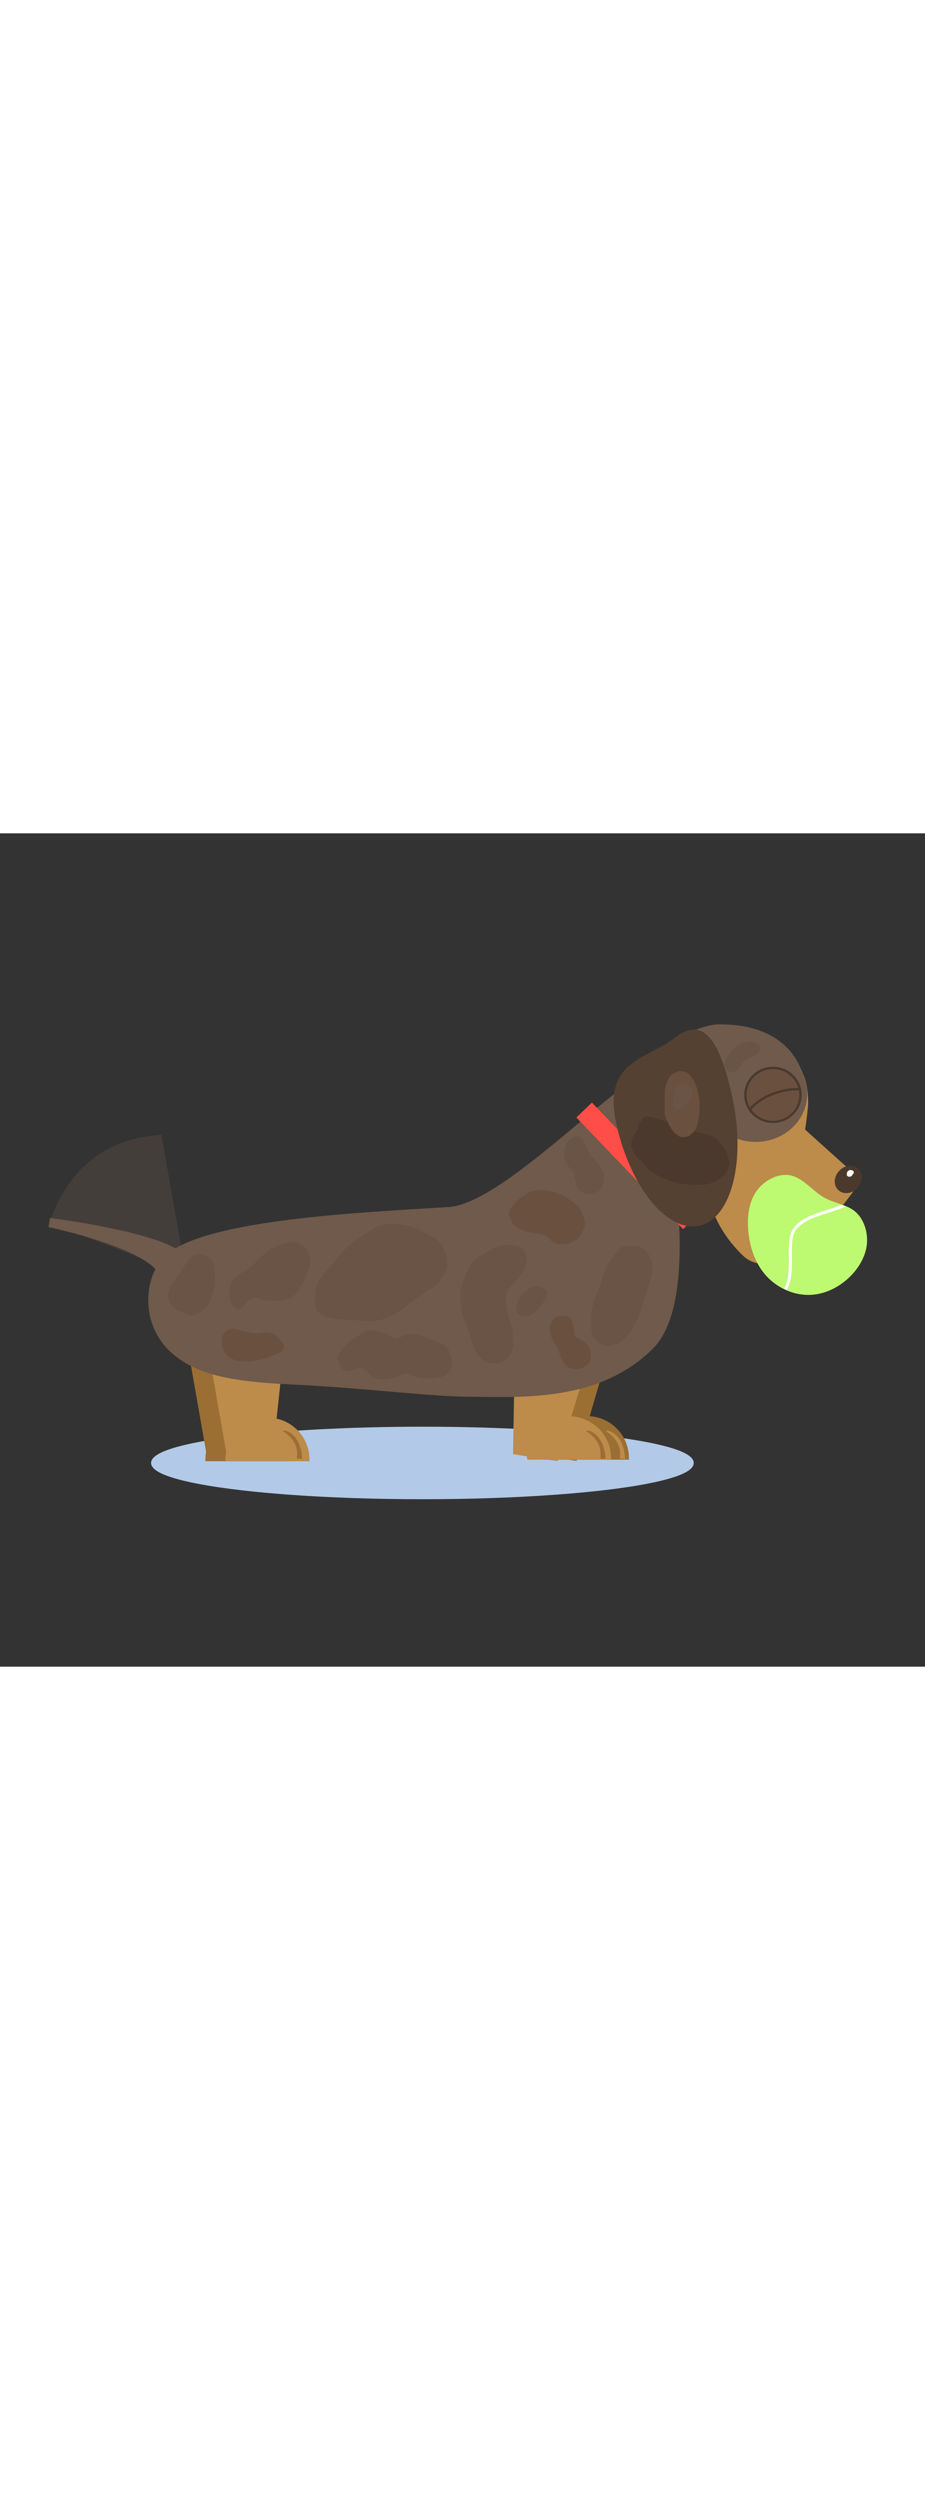 <svg xmlns="http://www.w3.org/2000/svg" width="400" viewBox="-50 0 1200 1080">
  <rect x="-50" y="0" width="1200" height="1080" fill="#333333" stroke="none"/>
  <style>
    .ear,
    .closed-eye,
    .lean,
    .front-legs,
    .leg,
    .head,
    .tail,
    .tail-blur,
    .shadow {
      animation-duration: 3s;
      animation-iteration-count: infinite;
      animation-timing-function: linear;
    }

    .ball,
    .ball-decoration,
    .ball-sound {
      animation-duration: 3s;
      animation-iteration-count: infinite;
      animation-timing-function: ease-in-out;
    }

    .ball {
      animation-name: squishBall;
      transform: matrix(1.095,
          0.522,
          -0.529,
          1.237,
          208.271,
          -632.282);
    }

    @keyframes squishBall {

      0%,
      50%,
      72%,
      80%,
      92%,
      100% {
        d: path("m 930.802,477.191 c -13.059,3.008 -24.779,15.977 -26.815,30.677 -2.036,14.7 5.613,31.125 15.548,43.473 9.936,12.348 22.155,20.615 36.128,24.297 13.973,3.682 29.696,2.779 42.912,-2.816 13.215,-5.595 23.921,-15.881 30.659,-28.143 6.738,-12.262 9.508,-26.497 5.737,-38.517 -3.771,-12.02 -14.082,-21.823 -25.56,-24.466 -11.478,-2.643 -24.12,1.876 -37.639,0.659 -13.518,-1.217 -27.912,-8.17 -40.97,-5.162 z"
          );
        transform: matrix(1.095,
            0.522,
            -0.529,
            1.237,
            208.271,
            -632.282);
      }

      65%,
      85% {
        d: path("m 932.416,479.262 c -14.672,0.936 -26.392,13.905 -28.428,28.605 -2.036,14.7 5.613,31.125 15.942,38.977 10.329,7.852 23.337,7.129 34.393,10.902 11.056,3.773 20.161,12.042 33.729,12.766 13.568,0.724 31.599,-6.095 42.725,-18.162 11.127,-12.067 15.347,-29.379 10.923,-43.939 -4.425,-14.561 -17.494,-26.367 -28.831,-27.223 -11.337,-0.857 -20.939,9.237 -34.55,8.736 -13.611,-0.501 -31.231,-11.597 -45.903,-10.661 z"
          );
        transform: matrix(1.095,
            0.522,
            -0.529,
            1.237,
            208.271,
            -642.282);
      }
    }

    .ball-decoration {
      animation-name: ballDecorationAnimation;
    }

    @keyframes ballDecorationAnimation {

      0%,
      50%,
      72%,
      80%,
      92%,
      100% {
        d: path("m 963.395,597.719 c 21.499,-19.303 4.809,-64.804 16.719,-83.463 16.195,-25.371 67.939,-22.922 89.431,-47.685"
          );
      }

      65%,
      85% {
        d: path("m 978.402,581.775 c 21.499,-19.303 -15.825,-51.204 -3.915,-69.863 16.195,-25.371 63.718,-19.17 85.21,-43.934"
          );
      }
    }

    .ball-sound {
      animation-name: ballSound;
      visibility: hidden;
    }

    @keyframes ballSound {

      0%,
      60%,
      70%,
      80%,
      90%,
      100% {
        visibility: hidden;
        transform: translateY(0);
      }

      65%,
      67%,
      69%,
      85%,
      87%,
      89% {
        visibility: visible;
        transform: translateY(-3px);
      }

      66%,
      68%,
      86%,
      88% {
        visibility: visible;
        transform: translateY(3px);
      }
    }

    .ear {
      animation-name: moveEar;
      transform-origin: top center;
      transform-box: fill-box;
    }

    @keyframes moveEar {

      0%,
      12%,
      21%,
      31%,
      35%,
      100% {
        transform: rotateZ(0);
      }

      9%,
      19%,
      29% {
        transform: rotateZ(-5deg);
        transform: rotateZ(-10deg);
      }

      13%,
      23%,
      33% {
        transform: rotateZ(5deg);
        transform: rotateZ(10deg);
      }
    }

    .closed-eye {
      animation-name: closeEye;
    }

    @keyframes closeEye {

      0%,
      50%,
      100% {
        visibility: hidden;
      }

      10% {
        visibility: visible;
      }
    }

    .lean {
      animation-name: leanDown;
      transform-origin: center;
    }

    @keyframes leanDown {

      0%,
      50%,
      100% {
        transform: rotateZ(0) translateY(0);
      }

      60%,
      90% {
        transform: rotateZ(10deg) translateY(5%);
      }
    }

    .front-legs {
      animation-name: flexLegs;
    }

    @keyframes flexLegs {

      0%,
      50%,
      100% {
        transform: translateX(0);
      }

      60%,
      90% {
        transform: translateX(12%);
      }
    }

    .leg {
      animation-name: rotateLegs;
      transform-origin: bottom left;
      transform-box: fill-box;
      transform: translateX(16%) rotate(-10deg);
    }

    @keyframes rotateLegs {

      0%,
      50%,
      100% {
        transform: translateX(16%) rotate(-10deg);
      }

      60%,
      90% {
        transform: translateX(35%) rotate(-83deg);
      }
    }

    .head {
      animation-name: lookDown;
      transform-origin: top right;
      transform-box: fill-box;
    }

    @keyframes lookDown {

      0%,
      55%,
      100% {
        transform: rotateZ(0) translate(0, 0);
      }

      60%,
      90% {
        transform: rotateZ(5deg) translate(2.5%, 6%);
      }
    }

    .tail {
      animation-name: moveTail;
      transform-origin: bottom center;
    }

    @keyframes moveTail {

      0%,
      50%,
      90%,
      100% {
        d: path("m 161.629,568.63 20.927,-20 C 151.51,521.738 14.092,504.432 14.092,504.432 c 0,0 128.814,26.719 147.536,64.198 z"
          );
      }

      64%,
      70%,
      76%,
      82% {
        d: path("m 161.629,568.63 20.927,-20 C 151.51,521.738 77.565,422.941 77.565,422.941 c 0,0 65.34,108.21 84.063,145.689 z"
          );
      }

      60%,
      66%,
      72%,
      78%,
      84% {
        d: path("m 161.629,568.63 20.927,-20 C 151.51,521.738 14.092,504.432 14.092,504.432 c 0,0 128.814,26.719 147.536,64.198 z"
          );
      }

      62%,
      68%,
      74%,
      80%,
      86% {
        d: path("m 161.629,568.63 20.927,-20 C 151.51,521.738 159.419,390.74 159.419,390.74 c 0,0 -16.514,140.411 2.209,177.89 z"
          );
      }
    }

    .tail-blur {
      animation-name: tailBlur;
      transform-origin: bottom center;
    }

    @keyframes tailBlur {

      0%,
      59%,
      90%,
      100% {
        opacity: 0;
      }

      64%,
      70%,
      76%,
      82% {
        transform: rotate(-2deg);
        opacity: 0;
      }

      60%,
      66%,
      72%,
      78%,
      84% {
        opacity: 0.3;
      }

      62%,
      68%,
      74%,
      80%,
      86% {
        transform: rotate(2deg);
        opacity: 0;
      }
    }

    .shadow {
      animation-name: scaleShadow;
      transform-origin: center center;
    }

    @keyframes scaleShadow {

      0%,
      55%,
      100% {
        transform: scaleX(1) translateX(0);
      }

      60%,
      90% {
        transform: scaleX(1.1) translateX(4%);
      }
    }
  </style>
  <ellipse class="shadow" ry="45" rx="350" cy="816" cx="498" opacity="1" fill="#B2CAE8" fill-opacity="1"
    stroke="#B2CAE8" stroke-width="4" />
  <path class="tail-blur" fill="#6f5a4b"
    d="M 180.265,568.972 14.092,504.432 C 40.893,428.544 92.941,394.676 159.419,390.74 l 29.972,170.684 c 1.155,6.575 -2.931,9.954 -9.126,7.548 z"
    opacity=".296" />
  <path class="tail" fill="#6f5a4b" stroke="#6f5a4b" stroke-width="12"
    d="m 161.629,568.63 20.927,-20 C 151.51,521.738 14.092,504.432 14.092,504.432 c 0,0 128.814,26.719 147.536,64.198 z" />
  <g class="back-legs">
    <path fill="#9b6e34" d="M180.059 589.035h121.038l-23.651 219.517-58.432 2.217-38.955-221.734z" />
    <path fill="#9b6e34" stroke="#9b6e34" stroke-width="6"
      d="M270.996 760.244c-28.22 0-51.088 22.555-51.536 50.525h103.071c-.447-27.97-23.315-50.525-51.535-50.525z" />
    <path fill="#bd8b4a" d="M206.036 589.035h121.039l-23.651 219.517-58.433 2.217-38.955-221.734z" />
    <path fill="#bd8b4a" stroke="#bd8b4a" stroke-width="6"
      d="M296.973 760.244c-28.219 0-51.088 22.555-51.535 50.525h103.071c-.447-27.97-23.316-50.525-51.536-50.525z" />
    <path fill="#9b6e34" fill-opacity="1" stroke="#9b6e34" stroke-width="1"
      d="m 341.349,810.262 c -1.482,-30.602 -20.292,-36.532 -23.614,-35.833 -1.371,0.039 21.537,10.535 17.963,35.349 z" />
  </g>
  <g class="front-legs">
    <path class="leg" fill="#9b6e34"
      d="m 640.902,580.105 119.144,21.33 -61.965,211.914 -57.908,-8.115 z" />
    <path fill="#9b6e34" stroke="#9b6e34" stroke-width="6"
      d="m 711.354,758.244 c -28.22,0 -51.089,22.555 -51.536,50.525 h 103.071 c -0.447,-27.97 -23.316,-50.525 -51.535,-50.525 z" />
    <path fill="#bd8b4a" fill-opacity="1" stroke="#bd8b4a" stroke-width="1"
      d="m 760.353,810.36 c -1.482,-30.602 -20.292,-36.532 -23.614,-35.833 -1.371,0.039 21.537,10.535 17.963,35.349 z" />
    <path class="leg" fill="#bd8b4a"
      d="m 619.466,579.553 118.833,23.006 -64.943,211.02 -57.789,-8.93 z" />
    <path fill="#bd8b4a" stroke="#bd8b4a" stroke-width="6"
      d="m 688.228,758.244 c -56.815,-1.812 -59.841,0.901 -51.535,50.525 h 103.071 c -0.447,-27.97 -23.33,-49.625 -51.536,-50.525 z" />
    <path fill="#9b6e34" fill-opacity="1" stroke="#9b6e34" stroke-width="1"
      d="m 734.977,810.43 c -1.482,-30.602 -20.292,-36.532 -23.614,-35.833 -1.371,0.039 21.537,10.535 17.963,35.349 z" />
  </g>
  <g class="lean">
    <g class="body">
      <path fill="#6f5a4b" stroke="#6f5a4b" stroke-width="3.25"
        d="M751.059 361.906c0-29.802 45.436-69.614 45.436-69.614s49.234-43.162 87.533-43.162c73.437 0 111.791 39.402 111.791 101.686 0 31.044-9.528 61.914-28.18 85.07-18.769 23.303-46.777 38.795-83.611 38.795-73.437 0-132.969-50.491-132.969-112.775z" />
      <path fill="#6f5a4b" stroke="#6f5a4b" stroke-width="3.25"
        d="M161.724 552.442c43.998-51.241 266.636-59.779 370.667-66.522 85.958-5.571 279.053-236.247 279.053-163.339 0 53.584 51.308 278.307-16.195 344.713-68.328 67.217-165.195 62.163-239.502 61.231-52.92-.663-131.793-11.253-226.832-15.838-77.24-3.727-120.165-11.768-152.525-38.198-41.065-33.54-39.869-92.695-14.666-122.047z" />
      <path fill="#695445" stroke="#695445" stroke-width="2.06"
        d="M412.368 528.039l22.614-14.883c5.4-3.554 14.781-6.181 20.954-5.866l13.681.698c6.173.314 15.487 2.785 20.804 5.518l20.246 10.406c5.317 2.733 11.558 9.379 13.94 14.844l2.905 6.668c2.382 5.465 2.362 14.665-.044 20.548l-1.537 3.759c-2.406 5.883-8.735 13.532-14.136 17.084l-10.784 7.093c-5.401 3.552-13.927 9.649-19.044 13.617l-11.314 8.774c-5.116 3.969-14.146 8.913-20.168 11.043l-2.382.842c-6.022 2.13-15.885 3.458-22.029 2.966l-7.054-.565c-6.145-.492-16.135-1.112-22.313-1.384l-6.765-.298c-6.178-.273-15.545-2.626-20.922-5.256l-.197-.096c-5.376-2.63-9.598-9.753-9.43-15.91l.316-11.56c.169-6.157 3.685-15.154 7.854-20.095l27.479-32.565c4.169-4.941 11.926-11.828 17.326-15.382z" />
      <path fill="#695445" stroke="#695445" stroke-width="5"
        d="M392.18 675.438l8.165-10.299c1.928-2.433 5.608-5.685 8.218-7.265l15.541-9.405c2.61-1.58 7.112-2.313 10.055-1.636l13.58 3.123c2.943.676 7.135 2.952 9.364 5.081l.26.249c2.229 2.13 6.286 2.86 9.063 1.631l4.337-1.919c2.776-1.229 7.431-2.671 10.398-3.221l2.133-.396c2.966-.55 7.647-.066 10.455 1.082l3.466 1.417c2.807 1.147 7.4 2.889 10.258 3.891l1.012.354c2.858 1.002 7.401 2.867 10.148 4.166l5.2 2.46c2.747 1.299 5.746 4.788 6.699 7.792l3.367 10.618c.953 3.003.26 7.492-1.548 10.025l-2.543 3.565c-1.808 2.533-5.672 5.067-8.631 5.66l-5.189 1.039c-2.96.592-7.792.868-10.795.615l-8.061-.678c-3.003-.252-7.719-1.371-10.534-2.498l-5.712-2.287c-2.815-1.127-7.323-.988-10.07.312l-5.201 2.46c-2.747 1.299-7.391 2.715-10.373 3.163l-5.106.767c-2.983.448-7.717-.001-10.574-1.002l-1.013-.355c-2.857-1.001-6.663-3.848-8.499-6.357l-.923-1.262c-1.837-2.509-5.753-4.827-8.747-5.177l-2.791-.326c-2.994-.35-7.652.409-10.405 1.695l-3.665 1.713c-2.753 1.286-6.27.145-7.855-2.547l-4.104-6.969c-1.586-2.692-1.308-6.847.62-9.279z" />
      <path fill="#695445" stroke="#695445" stroke-width="5"
        d="M559.503 565.641l-6.595 16.23c-1.842 4.533-3.19 12.298-3.012 17.344l.375 10.576c.179 5.045 1.874 13.072 3.787 17.928l3.273 8.314c1.913 4.856 4.607 12.825 6.018 17.799l2.271 8.005c1.411 4.973 5.602 12.104 9.361 15.927l.137.14c3.759 3.823 10.993 6.882 16.159 6.833l1.542-.015c5.166-.049 11.579-3.345 14.325-7.361l1.801-2.633c2.746-4.016 4.7-11.368 4.364-16.42l-.529-7.952c-.336-5.053-1.859-13.16-3.402-18.108l-2.384-7.645c-1.543-4.948-2.962-13.051-3.17-18.098l-.145-3.513c-.208-5.047 2.286-12.052 5.569-15.646l6.804-7.445c3.283-3.594 7.962-9.9 10.45-14.085l1.031-1.735c2.488-4.185 3.56-11.641 2.394-16.653l-.216-.927c-1.166-5.012-6.322-9.396-11.516-9.793l-10.284-.786c-5.194-.397-12.79 1.392-16.967 3.995l-20.542 12.802c-4.177 2.604-9.056 8.389-10.899 12.922z" />
      <path fill="#695445" stroke="#695445" stroke-width="5"
        d="M642.333 590.4l-3.736 1.374c-3.152 1.16-7.235 4.448-9.12 7.344l-3.019 4.638c-1.885 2.896-3.749 8.067-4.163 11.55l-.015.127c-.415 3.483 1.926 6.728 5.228 7.248l3.191.503c3.302.521 7.946-1.01 10.374-3.42l4.843-4.808c2.427-2.41 5.87-6.749 7.689-9.691l3.257-5.267c1.82-2.943.874-6.601-2.112-8.17l-1.304-.686c-2.987-1.569-7.962-1.902-11.113-.742z" />
      <path fill="#695445" stroke="#695445" stroke-width="5"
        d="M735.821 570.473l-2.761 9.352c-1.12 3.793-3.295 9.799-4.859 13.415l-1.912 4.422c-1.563 3.615-3.549 9.676-4.436 13.537l-2.091 9.107c-.887 3.861-1.31 10.195-.946 14.149l.954 10.364c.364 3.953 3.168 9.004 6.264 11.282l3.938 2.898c3.095 2.278 8.576 3.343 12.242 2.38l4.903-1.289c3.666-.963 8.744-4.081 11.343-6.965l4.222-4.685c2.599-2.883 6.122-8.075 7.87-11.596l2.76-5.56c1.747-3.521 4.176-9.415 5.424-13.164l3.042-9.135 4.653-14.673a414.246 414.246 0 004.043-13.737l2.3-8.463c1.038-3.819 1.376-10.09.755-14.008l-.023-.144c-.621-3.917-3.056-9.592-5.439-12.675l-1.217-1.575c-2.383-3.083-7.372-5.776-11.144-6.016l-11.336-.723c-3.771-.24-8.689 2.123-10.985 5.278l-11.38 15.644c-2.295 3.155-5.064 8.787-6.184 12.58z" />
      <path fill="#695445" stroke="#695445" stroke-width="5"
        d="M697.133 395.726l-4.154 1.378c-2.827.939-5.779 4.129-6.593 7.125l-1.595 5.868c-.814 2.997-.675 7.808.312 10.746l.971 2.893c.987 2.939 3.565 7.02 5.759 9.117l.387.37c2.194 2.096 4.591 6.236 5.355 9.247l.264 1.039a288.186 288.186 0 012.507 10.969l.023.111c.621 3.047 3.274 6.647 5.926 8.041l2.516 1.322c2.652 1.394 7.033 1.585 9.785.428l5.18-2.178c2.753-1.157 5.396-4.584 5.904-7.655l1.19-7.193c.508-3.07-.364-7.695-1.947-10.329l-3.356-5.586c-1.583-2.635-4.712-6.388-6.99-8.383l-.841-.737c-2.278-1.995-5.147-5.898-6.409-8.717l-3.774-8.429-2.901-6.099c-1.326-2.788-4.692-4.287-7.519-3.348z" />
      <path fill="#6a503e" stroke="#6a503e" stroke-width="3.25"
        d="M664.861 644.439l1.313 5.522c.683 2.872 2.629 7.103 4.346 9.449l1.356 1.853c1.717 2.346 3.796 6.537 4.645 9.36l1.473 4.904c.848 2.823 2.802 7.108 4.364 9.571l.402.634c1.562 2.463 5.043 5.042 7.776 5.76l2.224.584c2.732.718 7.126.585 9.814-.298l2.384-.783c2.688-.883 6.21-3.54 7.867-5.934l.06-.088c1.657-2.394 2.471-6.669 1.818-9.549l-1.424-6.29c-.653-2.88-3.028-6.626-5.306-8.368l-.083-.063c-2.278-1.741-6.306-3.859-8.998-4.729l-.098-.032c-2.692-.871-5.008-3.972-5.174-6.928l-.158-2.832c-.165-2.955-1.169-7.57-2.241-10.307l-1.419-3.622c-1.072-2.737-4.224-4.956-7.041-4.956h-6.464c-2.816 0-6.365 1.996-7.928 4.46l-1.916 3.022c-1.563 2.463-2.275 6.788-1.592 9.66z" />
      <path fill="#6a503e" stroke="#6a503e" stroke-width="3.25"
        d="M613.467 486.952l7.154-8.311c1.998-2.322 5.741-5.413 8.36-6.904l8.694-4.95c2.619-1.491 7.156-2.7 10.135-2.7h8.149c2.978 0 7.667.854 10.472 1.907l11.049 4.148c2.805 1.053 7.038 3.39 9.456 5.219l10.181 7.706c2.417 1.829 5.195 5.7 6.204 8.646l3.163 9.236c1.009 2.946.788 7.625-.492 10.452l-2.937 6.483c-1.28 2.826-4.478 6.253-7.142 7.653l-7.016 3.687c-2.664 1.4-7.216 2.192-10.167 1.769l-5.975-.856c-2.952-.423-6.793-2.796-8.58-5.301l-.345-.484c-1.787-2.504-5.598-5.058-8.513-5.703l-3.836-.848c-2.914-.645-7.667-1.527-10.616-1.97l-5.228-.785c-2.948-.443-7.472-1.989-10.105-3.454l-3.343-1.861c-2.632-1.464-5.846-4.922-7.178-7.723l-2.75-5.781c-1.332-2.801-.792-6.953 1.206-9.275z" />
      <path fill="#695445" stroke="#695445" stroke-width="5"
        d="M170.831 603.353l.036.168c.963 4.585 5.343 9.913 9.784 11.901l12.456 5.577c4.441 1.988 11.079 1.153 14.827-1.865l4.872-3.923c3.748-3.018 7.772-9.137 8.988-13.666l3.124-11.635c1.216-4.53 1.894-11.981 1.514-16.643l-1-12.27c-.38-4.662-4.47-9.615-9.135-11.063l-5.416-1.681c-4.666-1.448-10.599.567-13.253 4.5l-23.735 35.178c-2.654 3.933-4.024 10.838-3.062 15.422z" />
      <path fill="#6a503e" stroke="#6a503e" stroke-width="3.25"
        d="M241.079 650.195l-.098.182c-2.672 4.972-2.692 13.043-.044 18.026l1.093 2.057c2.648 4.983 9.433 10.007 15.156 11.221l.725.153c5.722 1.214 15.037 1.391 20.805.395l2.519-.435c5.769-.995 14.813-3.586 20.201-5.786l10.199-4.164c5.388-2.201 6.741-7.484 3.021-11.802l-4.975-5.775c-3.719-4.318-11.378-6.853-17.106-5.663l-1.416.294c-5.727 1.189-14.926.866-20.546-.723l-14.52-4.105c-5.62-1.589-12.342 1.154-15.014 6.125z" />
      <path fill="#695445" stroke="#695445" stroke-width="2.06"
        d="M285.533 601.722l2.531.752c6.313 1.873 16.766 2.894 23.347 2.279l6.145-.573c6.58-.615 14.577-5.546 17.861-11.015l4.963-8.266c3.283-5.47 7.431-14.811 9.264-20.865l.956-3.156c1.833-6.054.418-15.257-3.16-20.555l-.131-.194c-3.579-5.299-11.835-9.374-18.442-9.102l-.497.02c-6.606.272-16.544 3.142-22.196 6.412l-2.648 1.531c-5.652 3.269-13.729 9.793-18.04 14.57l-.678.751c-4.311 4.778-12.358 11.347-17.974 14.673l-5.244 3.106c-5.616 3.326-11.168 11.041-12.401 17.231l-.352 1.765c-1.233 6.191.669 15.504 4.248 20.802l.131.194c3.578 5.299 9.196 5.191 12.548-.241l2.269-3.676c3.351-5.432 11.186-8.316 17.5-6.443z" />
      <path fill="#ff4e47" stroke="#ff4e47" stroke-width="28" d="M 707.784,358.599 846.349,503.233" />
    </g>
    <g class="head">
      <path fill="#bd8b4a"
        d="M911.034 474.462l58.711 25.635c3.998 1.746 10.859 2.947 15.323 2.683l8.328-.493c4.465-.264 10.914-2.315 14.884-4.112l7.47-3.676c3.97-1.797 10.92-4.795 14.4-7.235l14.84-10.392c3.48-2.441 8.1-7.154 10.33-10.528l7.47-11.338c2.22-3.374 3.57-6.514 3.01-7.015 0 0-89.032-79.584-89.326-80.524" />
      <path fill="#bd8b4a"
        d="M913.883 547.305C869.89 505.578 853.078 442.761 876.334 407c23.255-35.762 77.772-30.925 121.766 10.802 43.99 41.727 62.76 40.306 62.76 40.306-23.26 35.762-102.983 130.924-146.977 89.197z" />
      <path fill="#bd8b4a"
        d="m 878.575,361.465 c -3.549,8.006 18.327,62.815 18.327,62.815 0,0 -5.576,45.517 7.976,50.611 1.64,0.617 9.306,-0.397 19.932,-4.902 30.681,-13.007 85.9,-42.08 90.94,-42.892 3.24,-0.523 -36.398,-6.798 -33.634,-8.579 11.678,-7.525 16.195,-66.177 16.195,-66.177 0,0 0.84,-18.025 -3.737,-33.088 -3.332,-10.962 -11.307,-21.389 -20.966,-26.835 -4.181,-2.358 -8.527,-2.554 -13.033,-3.118 -9.386,-1.176 -17.697,-0.873 -26.857,2.227 -20.387,6.897 -64.152,47.925 -55.143,69.938" />
      <g class="eye">
        <ellipse ry="58.8" rx="63.385" cy="337.633" cx="930.318" opacity="1" fill="#6f5a4b" fill-opacity="1"
          stroke="#6f5a4b" stroke-width="7" />
        <path fill="#fff" stroke="#fff" stroke-width="3.25"
          d="M917.372 339.256c0-19.15 15.843-34.674 35.388-34.674 19.544 0 35.388 15.524 35.388 34.674 0 19.149-15.844 34.673-35.388 34.673-12.483 0-23.457-6.332-29.757-15.898a34.015 34.015 0 01-5.631-18.775z" />
        <path fill="#262626" stroke="#262626"
          d="M953.463 334.106c0-8.041 6.456-14.56 14.421-14.56 7.965 0 14.421 6.519 14.421 14.56s-6.456 14.559-14.421 14.559c-7.965 0-14.421-6.518-14.421-14.559z" />
        <path fill="#fff" stroke="#fff" stroke-width="5"
          d="M972.119 327.418c0-.661.711-1.197 1.589-1.197.877 0 1.589.536 1.589 1.197s-.712 1.197-1.589 1.197c-.878 0-1.589-.536-1.589-1.197z" />
        <g class="closed-eye" fill="#6a503e" stroke="#4a392c" stroke-width="3">
          <path
            d="M917.003 339.068c0-19.357 16.007-35.048 35.754-35.048 19.746 0 35.753 15.691 35.753 35.048 0 19.356-16.007 35.048-35.753 35.048-12.612 0-23.699-6.401-30.064-16.07a34.386 34.386 0 01-5.69-18.978z" />
          <path
            d="M923.322 358.879c.132-4.19 10.549-11.275 13.553-13.265 11.34-7.511 24.072-11.238 37.223-13.485 4.288-.732 8.655-.216 12.924-.697" />
        </g>
      </g>
      <g class="nose">
        <path fill="#4a392c"
          d="M1035.88 441.045c5.38-8.889 16.28-12.745 24.36-8.614 8.08 4.131 10.27 14.686 4.89 23.574-5.38 8.889-16.29 12.746-24.37 8.615-8.07-4.131-10.26-14.686-4.88-23.575z" />
        <path fill="#fff" stroke="#fff" stroke-width="1.74"
          d="M1051.34 441.56c.03 2.329 2.27-.018 2.64-1.768.18-.862-1.8 2-.93 2.516 1.16.684 2.36-2.411 1.42-3.282-2.95-2.722-2.72 7.429-1.07 3.998 1.03-2.155-5.45 3.379-3.62-2.029 2.85-8.382 9.1 2.281 2.45 3.226-4.55.645-3.63-8.619 2.7-6.739 4.48 1.33-.01 5.966-3.4 5.448-5.35-.818.82-8.238 3.9-4.094"
          opacity=".965" />
      </g>
      <g>
        <path class="ball" fill="#bdf971" stroke="#bdf971"
          d="m 930.802,477.191 c -13.059,3.008 -24.779,15.977 -26.815,30.677 -2.036,14.7 5.613,31.125 15.548,43.473 9.936,12.348 22.155,20.615 36.128,24.297 13.973,3.682 29.696,2.779 42.912,-2.816 13.215,-5.595 23.921,-15.881 30.659,-28.143 6.738,-12.262 9.508,-26.497 5.737,-38.517 -3.771,-12.02 -14.082,-21.823 -25.56,-24.466 -11.478,-2.643 -24.12,1.876 -37.639,0.659 -13.518,-1.217 -27.912,-8.17 -40.97,-5.162 z" />
        <clipPath id="ballClip">
          <path class="ball" fill="#bdf971" stroke="#bdf971"
            d="m 930.802,477.191 c -13.059,3.008 -24.779,15.977 -26.815,30.677 -2.036,14.7 5.613,31.125 15.548,43.473 9.936,12.348 22.155,20.615 36.128,24.297 13.973,3.682 29.696,2.779 42.912,-2.816 13.215,-5.595 23.921,-15.881 30.659,-28.143 6.738,-12.262 9.508,-26.497 5.737,-38.517 -3.771,-12.02 -14.082,-21.823 -25.56,-24.466 -11.478,-2.643 -24.12,1.876 -37.639,0.659 -13.518,-1.217 -27.912,-8.17 -40.97,-5.162 z" />
        </clipPath>
        <path class="ball-decoration" clip-path="url(#ballClip)" fill="none" stroke="#fff" stroke-width="4"
          d="m 963.395,597.719 c 21.499,-19.303 4.809,-64.804 16.719,-83.463 16.195,-25.371 67.939,-22.922 89.431,-47.685" />
        <g class="ball-sound">
          <path fill="none" stroke="#B5D8E8" stroke-width="4"
            d="m 1096.383,564.722 c 11.389,12.598 6.807,-1.454 10.931,-3.921 1.912,-1.143 5.282,9.153 9.791,16.395 0.279,0.448 0.315,-1.061 0.472,-1.591 0.955,-3.218 1.678,-12.785 4.246,-14.321 2.424,-1.45 4.532,8.986 8.664,9.216 5.729,0.318 3.649,-6.245 5.846,-8.733 1.461,-1.655 3.923,1.785 6.029,1.629 4.817,-0.356 4.153,-6.997 8.008,0.445" />
          <path fill="none" stroke="#B5D8E8" stroke-width="4"
            d="m 1070.912,599.793 c -2.995,2.456 -9.619,6.113 -7.211,10.565 0.539,0.997 13.134,-2.244 13.759,-2.44 0.595,-0.187 1.707,-1.42 1.667,-0.901 -0.083,1.067 -3.343,7.905 -1.514,9.151 2.703,1.841 10.413,-0.479 10.153,2.843 -0.344,4.402 -7.788,9.497 -5.816,13.145 1.315,2.432 6.619,0.473 9.456,1.553 4.058,1.545 -3.734,7.612 2.517,8.638" />
        </g>
      </g>
      <path fill="#695445" stroke="#695445" stroke-width="3.25"
        d="M894.558 290.191l5.447-7.287c.796-1.066 2.311-2.539 3.384-3.291l5.204-3.647c1.073-.751 2.934-1.708 4.157-2.137l6.932-2.428c1.223-.429 3.224-.493 4.47-.144l6.85 1.92c1.246.349 2.667 1.642 3.175 2.888l.433 1.062c.508 1.245.24 3.089-.599 4.118l-1.506 1.847c-.839 1.029-2.454 2.354-3.608 2.961l-8.515 4.475-3.971 2.087c-1.154.606-2.741 1.956-3.547 3.014l-4.601 6.045-3.025 3.71c-.839 1.029-2.558 1.984-3.839 2.134l-2.176.254c-1.282.15-3.06-.506-3.971-1.464l-.486-.51c-.912-.959-2.018-2.764-2.47-4.033l-.633-1.774c-.453-1.269-.408-3.307.1-4.553l.433-1.062c.508-1.246 1.565-3.119 2.362-4.185z" />
      <g class="ear">
        <path fill="#554132"
          d="M899.667 340.093c-18.458-82.741-41.446-100.776-75.085-74.525-35.063 27.363-93.432 28.614-74.975 111.355 18.457 82.741 67.012 141.572 108.449 131.401 41.438-10.17 60.068-85.49 41.611-168.231z" />
        <path fill="#4a392c" stroke="#4a392c" stroke-width="3.55"
          d="M771.398 397.916l-.417 2.678c-.344 2.211.02 5.69.813 7.77l.614 1.609c.793 2.08 2.61 5.099 4.059 6.743l1.036 1.176a113.619 113.619 0 005.474 5.712l3.036 2.913c1.575 1.511 3.888 4.189 5.167 5.981l.047.066c1.279 1.793 3.799 4.178 5.63 5.327l1.699 1.067c1.83 1.149 4.911 2.774 6.881 3.629l6.158 2.674 6.859 2.695c1.997.784 5.282 1.902 7.338 2.497l3.679 1.064c2.056.595 5.445 1.213 7.571 1.38l6.965.549 9.208.371c2.13.086 5.581.038 7.709-.108l2.904-.199c2.128-.145 5.485-.858 7.499-1.592l3.653-1.331c2.014-.734 5.05-2.389 6.781-3.697l5.562-4.202c1.731-1.308 3.794-4.047 4.608-6.118l1.07-2.723c.814-2.071 1.239-5.549.949-7.769l-.289-2.215c-.29-2.22-1.202-5.691-2.037-7.753l-.359-.885c-.835-2.062-2.629-5.119-4.008-6.829l-3.889-4.823-3.114-4.076c-1.335-1.747-4.006-3.877-5.966-4.758l-1.023-.46c-1.96-.881-5.239-1.978-7.323-2.451l-4.892-1.109-4.17-1.093a107.68 107.68 0 01-7.401-2.285l-3.915-1.398a183.715 183.715 0 01-7.245-2.794l-5.752-2.388c-1.983-.823-5.273-1.906-7.348-2.418l-2.754-.681a176.174 176.174 0 01-7.466-2.057l-10.622-3.234-5.07-1.592c-2.043-.642-5.417-1.359-7.536-1.602l-1.639-.188c-2.119-.243-4.799 1.069-5.986 2.931l-.779 1.223c-1.187 1.861-2.653 5.108-3.275 7.251l-.912 3.142c-.622 2.143-2.333 5.18-3.822 6.784l-.64.688c-1.489 1.604-2.976 4.696-3.32 6.908z" />
        <path fill="#6a503e" stroke="#6a503e" stroke-width="3.25"
          d="M818.613 319.578l-3.003 6.664c-.639 1.418-1.214 3.839-1.284 5.407l-.428 9.507-.135 10.621.142 9.336c.024 1.569.501 4.019 1.066 5.472l2.902 7.46c.565 1.453 1.687 3.695 2.506 5.007l2.82 4.52c.819 1.312 2.465 3.12 3.676 4.038l3.88 2.939c1.211.918 3.402 1.601 4.893 1.525l3.803-.193c1.491-.076 3.62-.964 4.755-1.984l4.39-3.945c1.135-1.02 2.43-3.056 2.892-4.549l1.583-5.112c.462-1.493 1.038-3.957 1.287-5.505l1.136-7.078c.248-1.548.456-4.075.464-5.644l.045-8.997c.008-1.569-.242-4.085-.558-5.619l-1.903-9.229c-.316-1.534-1.056-3.944-1.652-5.383l-2.468-5.954c-.596-1.439-1.866-3.573-2.836-4.766l-3.753-4.614c-.97-1.193-2.94-2.43-4.399-2.762l-3.66-.833c-1.459-.332-3.767-.131-5.154.449l-3.538 1.479c-1.387.58-3.354 1.964-4.393 3.092l-.038.041c-1.039 1.127-2.399 3.191-3.038 4.61z" />
        <path fill="#695445" stroke="#695445" stroke-width="2.06"
          d="M828.818 330.254l-.037.064c-1.036 1.741-2.292 4.758-2.806 6.739l-.411 1.584c-.514 1.981-1.088 5.243-1.282 7.286l-.054.563c-.194 2.043.417 5.154 1.366 6.949l.352.666c.948 1.795 3.275 2.952 5.197 2.584l1.372-.262c1.922-.367 4.493-1.943 5.744-3.521l3.045-3.841c1.251-1.578 2.908-4.378 3.701-6.254l.157-.37c.793-1.877 1.747-5.03 2.13-7.043l.127-.671c.384-2.013-.603-4.6-2.203-5.777l-1.779-1.309c-1.601-1.178-4.463-1.879-6.394-1.567l-2.854.462c-1.931.312-4.335 1.977-5.371 3.718z" />
      </g>
    </g>
  </g>
</svg>